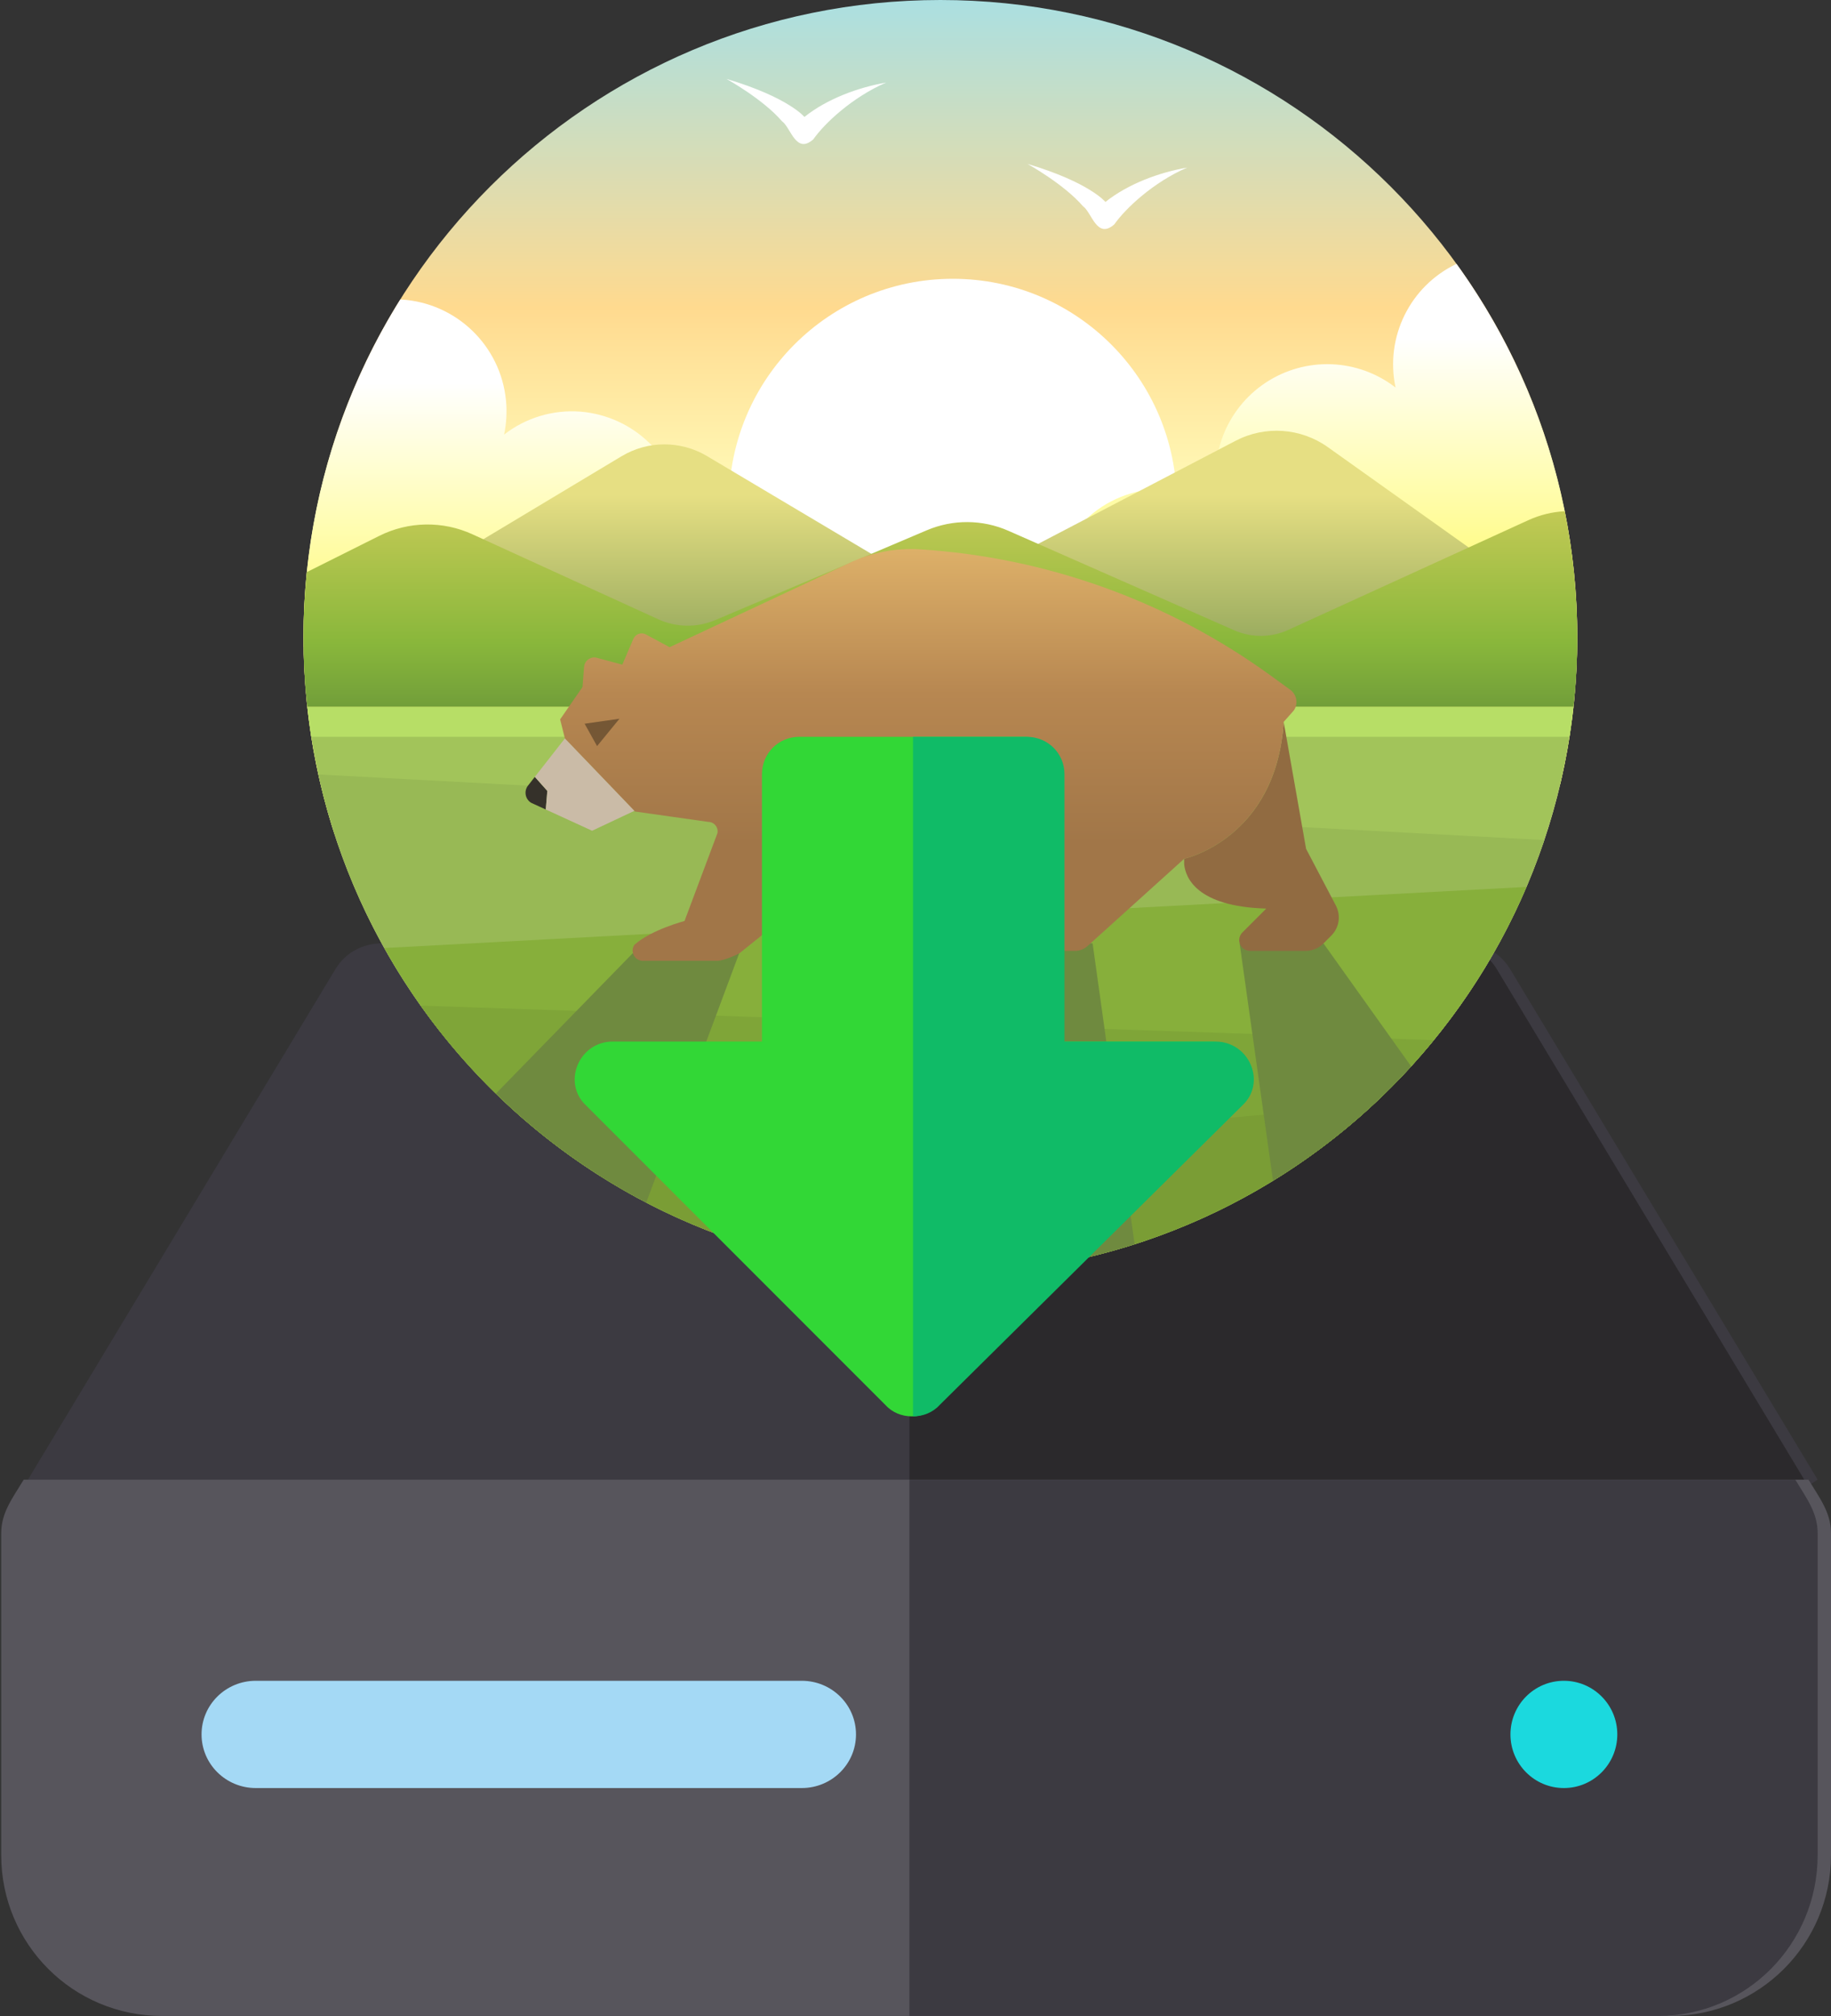 <?xml version="1.0" encoding="UTF-8"?>
<!-- Generated by Pixelmator Pro 3.4.3 -->
<svg width="736" height="810" viewBox="0 0 736 810" xmlns="http://www.w3.org/2000/svg">
    <rect x="0" y="0" width="736" height="810" fill="#333333" stroke="none"/>
    <g id="image">
        <path id="Path" fill="#3c3a41" stroke="none" d="M 607.029 389.341 C 603.146 382.876 596.225 379 588.449 379 L 153.406 379 C 145.63 379 138.708 382.876 134.826 389.341 L 11.223 594.439 L 63.946 637.527 L 663.211 637.527 L 730.631 594.439 L 607.029 389.341 Z"/>
        <path id="path1" fill="#2b292c" stroke="none" d="M 725.263 594.439 L 657.843 637.527 L 365.559 637.527 L 365.559 379 L 583.08 379 C 590.856 379 597.778 382.876 601.66 389.341 L 725.263 594.439 Z"/>
        <path id="path2" fill="#57555c" stroke="none" d="M 726.951 594.439 L 9.535 594.439 C 4.794 602.195 0.486 607.796 0.486 615.983 L 0.486 745.246 C 0.486 781.007 29.358 809.878 65.131 809.878 L 671.355 809.878 C 707.128 809.878 736 781.007 736 745.246 L 736 615.983 C 736 607.796 731.692 602.195 726.951 594.439 Z"/>
        <path id="path3" fill="#3c3a41" stroke="none" d="M 730.631 615.983 L 730.631 745.246 C 730.631 781.007 701.97 809.878 666.458 809.878 L 365.559 809.878 L 365.559 594.439 L 721.649 594.439 C 726.355 602.195 730.631 607.796 730.631 615.983 Z"/>
        <path id="Oval" fill="#1bd9de" stroke="none" d="M 650.101 696.772 C 650.101 708.671 640.486 718.316 628.626 718.316 C 616.766 718.316 607.151 708.671 607.151 696.772 C 607.151 684.874 616.766 675.228 628.626 675.228 C 640.486 675.228 650.101 684.874 650.101 696.772 Z"/>
        <path id="path4" fill="#a4d9f5" stroke="none" d="M 322.283 718.316 L 102.818 718.316 C 90.767 718.316 81.017 708.68 81.017 696.772 C 81.017 684.864 90.767 675.228 102.818 675.228 L 322.283 675.228 C 334.333 675.228 344.084 684.864 344.084 696.772 C 344.084 708.68 334.333 718.316 322.283 718.316 Z"/>
    </g>
    <g id="california" style="isolation:isolate">
        <linearGradient id="linearGradient1" x1="378" y1="-45" x2="378" y2="203" gradientUnits="userSpaceOnUse">
            <stop offset="1e-05" stop-color="#8ce1ff" stop-opacity="1"/>
            <stop offset="0.68" stop-color="#ffda8f" stop-opacity="1"/>
            <stop offset="1" stop-color="#fffcba" stop-opacity="1"/>
        </linearGradient>
        <path id="path5" fill="url(#linearGradient1)" stroke="none" d="M 634 256 C 634 397.385 519.385 512 378 512 C 236.615 512 122 397.385 122 256 C 122 114.615 236.615 0 378 0 C 519.385 0 634 114.615 634 256 Z"/>
        <path id="path6" fill="#ffffff" stroke="none" d="M 473 202 C 473 251.706 432.706 292 383 292 C 333.294 292 293 251.706 293 202 C 293 152.294 333.294 112 383 112 C 432.706 112 473 152.294 473 202 Z"/>
        <linearGradient id="linearGradient2" x1="231.17" y1="120" x2="231.17" y2="252.544" gradientUnits="userSpaceOnUse">
            <stop offset="0.255" stop-color="#ffffff" stop-opacity="1"/>
            <stop offset="1" stop-color="#fffb7a" stop-opacity="1"/>
        </linearGradient>
        <path id="path7" fill="url(#linearGradient2)" stroke="none" d="M 249 324 L 320 324 L 320 298.205 C 332.861 289.779 340.531 275.37 340.338 259.996 C 340.079 236.215 321.048 216.41 297.28 215.549 C 288.82 215.229 280.445 217.34 273.147 221.633 C 274.574 216.121 274.956 210.39 274.273 204.738 C 271.717 183.589 254.651 167.148 233.421 165.385 C 222.365 164.499 211.379 167.786 202.627 174.599 C 203.576 170.093 203.834 165.47 203.393 160.887 C 201.257 138.851 183.401 121.647 161.301 120.333 C 161.164 120.326 161.029 120.327 160.893 120.321 C 120.85 184.479 111.17 263.041 134.442 335 L 249 335 Z"/>
        <linearGradient id="linearGradient3" x1="528.279" y1="102" x2="528.279" y2="234.544" gradientUnits="userSpaceOnUse">
            <stop offset="0.255" stop-color="#ffffff" stop-opacity="1"/>
            <stop offset="1" stop-color="#fffb7a" stop-opacity="1"/>
        </linearGradient>
        <path id="path8" fill="url(#linearGradient3)" stroke="none" d="M 585.46 106.009 C 566.783 114.909 556.652 135.46 560.965 155.694 C 545.777 143.932 524.785 143.144 508.758 153.734 C 492.731 164.325 485.225 183.944 490.089 202.528 C 469.079 190.179 442.052 196.881 429.246 217.616 C 416.44 238.351 422.55 265.519 443 278.775 L 443 304 L 514 304 L 514 315 L 627.155 315 C 644.229 242.586 629.015 166.327 585.46 106.009 Z"/>
        <linearGradient id="linearGradient4" x1="378.025" y1="285.872" x2="378.025" y2="167.535" gradientUnits="userSpaceOnUse">
            <stop offset="1e-05" stop-color="#74924d" stop-opacity="1"/>
            <stop offset="0.736" stop-color="#e6df83" stop-opacity="1"/>
        </linearGradient>
        <path id="path9" fill="url(#linearGradient4)" stroke="none" d="M 533.747 179.633 C 522.857 171.881 508.538 170.893 496.686 177.077 L 392.279 231.55 C 383.403 236.181 372.762 235.885 364.157 230.769 L 284.19 183.221 C 273.603 176.926 260.414 176.952 249.852 183.289 L 122.05 259.97 C 122.143 266.033 122.443 272.043 122.951 278 L 633.049 278 C 633.667 270.747 634 263.413 634 256 C 634 254.313 633.969 252.634 633.936 250.955 Z"/>
        <linearGradient id="linearGradient5" x1="378" y1="198.045" x2="378" y2="318.195" gradientUnits="userSpaceOnUse">
            <stop offset="1e-05" stop-color="#cacc58" stop-opacity="1"/>
            <stop offset="0.502" stop-color="#89b73b" stop-opacity="1"/>
            <stop offset="1" stop-color="#527d37" stop-opacity="1"/>
        </linearGradient>
        <path id="path10" fill="url(#linearGradient5)" stroke="none" d="M 634 256 C 634.005 239.005 632.326 222.051 628.987 205.387 C 623.953 205.641 619.014 206.845 614.429 208.938 L 517.825 253.057 C 510.939 256.201 503.037 256.255 496.109 253.205 L 405.343 213.24 C 394.914 208.648 383.052 208.569 372.563 213.02 L 287.575 249.088 C 280.2 252.217 271.85 252.103 264.564 248.772 L 189.877 214.63 C 177.94 209.173 164.174 209.413 152.435 215.283 L 123.32 229.84 C 121.492 247.851 121.562 266.004 123.53 284 L 632.47 284 C 633.486 274.701 633.996 265.354 634 256 Z"/>
        <path id="path11" fill="#a2c45a" stroke="none" d="M 631.608 291 L 124.392 291 C 136.582 380.151 194.66 454.679 274.051 490 L 481.949 490 C 561.34 454.679 619.418 380.151 631.608 291 Z"/>
        <path id="path12" fill="#b7de66" stroke="none" d="M 123.53 284 C 123.969 288.028 124.498 292.028 125.117 296 L 630.882 296 C 631.505 292.03 632.035 288.03 632.47 284 Z"/>
        <path id="path13" fill="#98b955" stroke="none" d="M 620.755 337.472 L 127.969 311.121 C 150.432 413.475 234.122 492.89 338.71 509 L 417.29 509 C 512.715 494.301 590.752 426.908 620.755 337.472 Z"/>
        <path id="path14" fill="#87af3b" stroke="none" d="M 378 512 C 483.784 512 574.575 447.835 613.594 356.305 L 154.48 380.856 C 199.709 461.853 285.23 512.031 378 512 Z"/>
        <path id="path15" fill="#7fa538" stroke="none" d="M 378 512 C 454.911 512.072 527.761 477.493 576.332 417.859 L 169.085 403.986 C 217.049 471.782 294.953 512.06 378 512 Z"/>
        <path id="path16" fill="#7a9d35" stroke="none" d="M 551.801 443.939 L 239.763 471.501 C 337.918 534.435 466.197 523.104 551.801 443.939 Z"/>
        <g id="Group">
            <path id="path17" fill="#6f8a3f" stroke="none" d="M 405 379 L 405 510.584 C 422.348 508.767 439.464 505.173 456.077 499.857 L 439.197 379 Z"/>
            <path id="path18" fill="#6f8a3f" stroke="none" d="M 297.119 383 L 254.281 383 L 199.342 439.324 C 217.245 456.783 237.603 471.532 259.77 483.104 Z"/>
            <path id="path19" fill="#6f8a3f" stroke="none" d="M 361.51 378 L 334.341 508.276 C 348.762 510.755 363.368 512.001 378 512 C 380.341 512 382.675 511.967 385 511.901 L 385 378 Z"/>
            <path id="path20" fill="#6f8a3f" stroke="none" d="M 498.292 379 L 511.706 474.338 C 532.28 461.71 550.974 446.247 567.237 428.406 L 531.997 379 Z"/>
        </g>
        <path id="path21" fill="#916b41" stroke="none" d="M 376 363 C 376 363 365.206 365.399 360.335 371.589 C 359.73 372.32 359.406 373.244 359.422 374.193 C 359.486 376.313 361.222 377.998 363.342 378 L 384.535 378 C 389.756 378 394.563 375.158 397.079 370.583 L 402.947 359.914 C 403.613 358.704 403.693 357.257 403.165 355.981 L 400 342 L 348 342 C 348 342 354.077 342.7 376 363 Z"/>
        <path id="path22" fill="#916b41" stroke="none" d="M 509 365 L 499.487 374.513 C 498.553 375.409 498.056 376.668 498.125 377.96 C 498.282 380.233 500.171 381.998 502.45 382 L 524.854 382 C 527.509 382 530.055 380.945 531.932 379.068 L 535.136 375.865 C 538.326 372.674 539.07 367.779 536.971 363.784 L 525 341 L 516 290 C 513 337 476 345 476 345 L 476 347.246 C 476.501 352.303 480.697 364.214 509 365 Z"/>
        <linearGradient id="linearGradient6" x1="373.135" y1="199.345" x2="373.135" y2="338.907" gradientUnits="userSpaceOnUse">
            <stop offset="1e-05" stop-color="#ebbf71" stop-opacity="1"/>
            <stop offset="0.569" stop-color="#b78751" stop-opacity="1"/>
            <stop offset="1" stop-color="#a17648" stop-opacity="1"/>
        </linearGradient>
        <path id="path23" fill="url(#linearGradient6)" stroke="none" d="M 519.918 285.592 C 520.053 285.443 520.173 285.279 520.273 285.104 C 521.869 282.417 521.163 278.958 518.642 277.111 L 510.826 271.438 C 469.527 241.463 420.552 223.856 369.62 220.673 C 360.055 220.086 350.495 221.913 341.82 225.986 L 269.154 260 L 259.649 254.882 C 258.752 254.399 257.693 254.315 256.731 254.651 C 255.769 254.987 254.992 255.712 254.59 256.649 L 250.154 267 L 239.564 264.176 C 239.408 264.133 239.247 264.108 239.085 264.104 C 236.862 264.006 234.959 265.683 234.777 267.901 L 234.154 276 L 225.154 289 L 227.103 296.795 L 255.154 326 L 284.56 330.16 C 285.647 330.137 286.693 330.577 287.435 331.371 C 288.178 332.165 288.548 333.237 288.453 334.32 C 288.442 334.499 288.403 334.675 288.338 334.842 L 275.154 370 C 275.154 370 262.033 373.423 255.181 379.407 C 254.967 379.59 254.801 379.821 254.696 380.081 C 254.083 381.351 254.161 382.845 254.902 384.044 C 255.644 385.244 256.946 385.981 258.356 386 L 288.105 386 C 291.416 386 297.261 382.944 297.261 382.944 L 348.154 342 L 415 342 L 415 361.23 C 415 362.357 414.523 363.432 413.687 364.188 L 400.479 376.139 C 400.29 376.305 400.143 376.514 400.052 376.749 C 399.532 377.89 399.623 379.216 400.294 380.275 C 400.965 381.334 402.125 381.983 403.379 382 L 432.106 382 C 433.969 382 435.765 381.309 437.148 380.061 L 476 345 C 476 345 513 337 516 290 Z"/>
        <path id="path24" fill="#35312a" stroke="none" d="M 214.983 312.096 L 212.248 315.591 C 211.421 316.646 211.084 318.004 211.321 319.324 C 211.558 320.643 212.346 321.8 213.488 322.502 L 219.378 325.202 L 220 317.74 Z"/>
        <path id="path25" fill="#cabba7" stroke="none" d="M 255 325.74 L 226.949 296.535 L 227 296.74 L 214.983 312.096 L 220 317.74 L 219.378 325.203 L 238 333.74 Z"/>
        <path id="path26" fill="#755735" stroke="none" d="M 235 290.74 L 240 299.74 L 249 288.74 Z"/>
        <path id="path27" fill="#ffffff" stroke="none" d="M 292 31.693 C 317.062 39.131 323.441 47.069 323.341 46.985 C 332.472 39.687 345.027 35.102 356.181 33.175 C 342.576 39.079 331.392 49.592 326.93 55.967 L 326.93 55.969 C 319.879 62.212 317.843 51.087 314.328 48.708 C 306.619 39.745 292 31.693 292 31.693 Z"/>
        <path id="path28" fill="#ffffff" stroke="none" d="M 413 65.847 C 438.062 73.284 444.44 81.223 444.341 81.139 C 453.472 73.841 466.028 69.255 477.181 67.329 C 463.576 73.232 452.392 83.747 447.93 90.121 L 447.929 90.122 C 440.88 96.365 438.843 85.24 435.329 82.862 C 427.618 73.899 413 65.847 413 65.847 Z"/>
    </g>
    <g id="arrow">
        <path id="path29" fill="#32d736" stroke="none" d="M 500.783 427.783 C 498.375 422.062 492.955 418.449 486.934 418.449 L 426.717 418.449 L 426.717 311.055 C 426.717 302.623 420.094 296 411.663 296 L 321.337 296 C 312.906 296 306.283 302.623 306.283 311.055 L 306.283 418.449 L 246.066 418.449 C 240.045 418.449 234.625 422.062 232.217 427.783 C 229.806 433.504 231.012 439.826 235.529 444.041 L 355.963 564.482 C 358.672 567.495 362.586 569 366.5 569 C 370.414 569 374.328 567.495 377.037 564.482 L 497.471 444.041 C 501.988 439.826 503.194 433.504 500.783 427.783 Z"/>
        <path id="path30" fill="#10bb67" stroke="none" d="M 377.654 564.482 C 374.915 567.495 370.957 569 367 569 L 367 296 L 412.663 296 C 421.188 296 427.884 302.623 427.884 311.055 L 427.884 418.449 L 488.767 418.449 C 494.855 418.449 500.335 422.062 502.77 427.783 C 505.207 433.504 503.988 439.826 499.421 444.041 L 377.654 564.482 Z"/>
    </g>
</svg>

